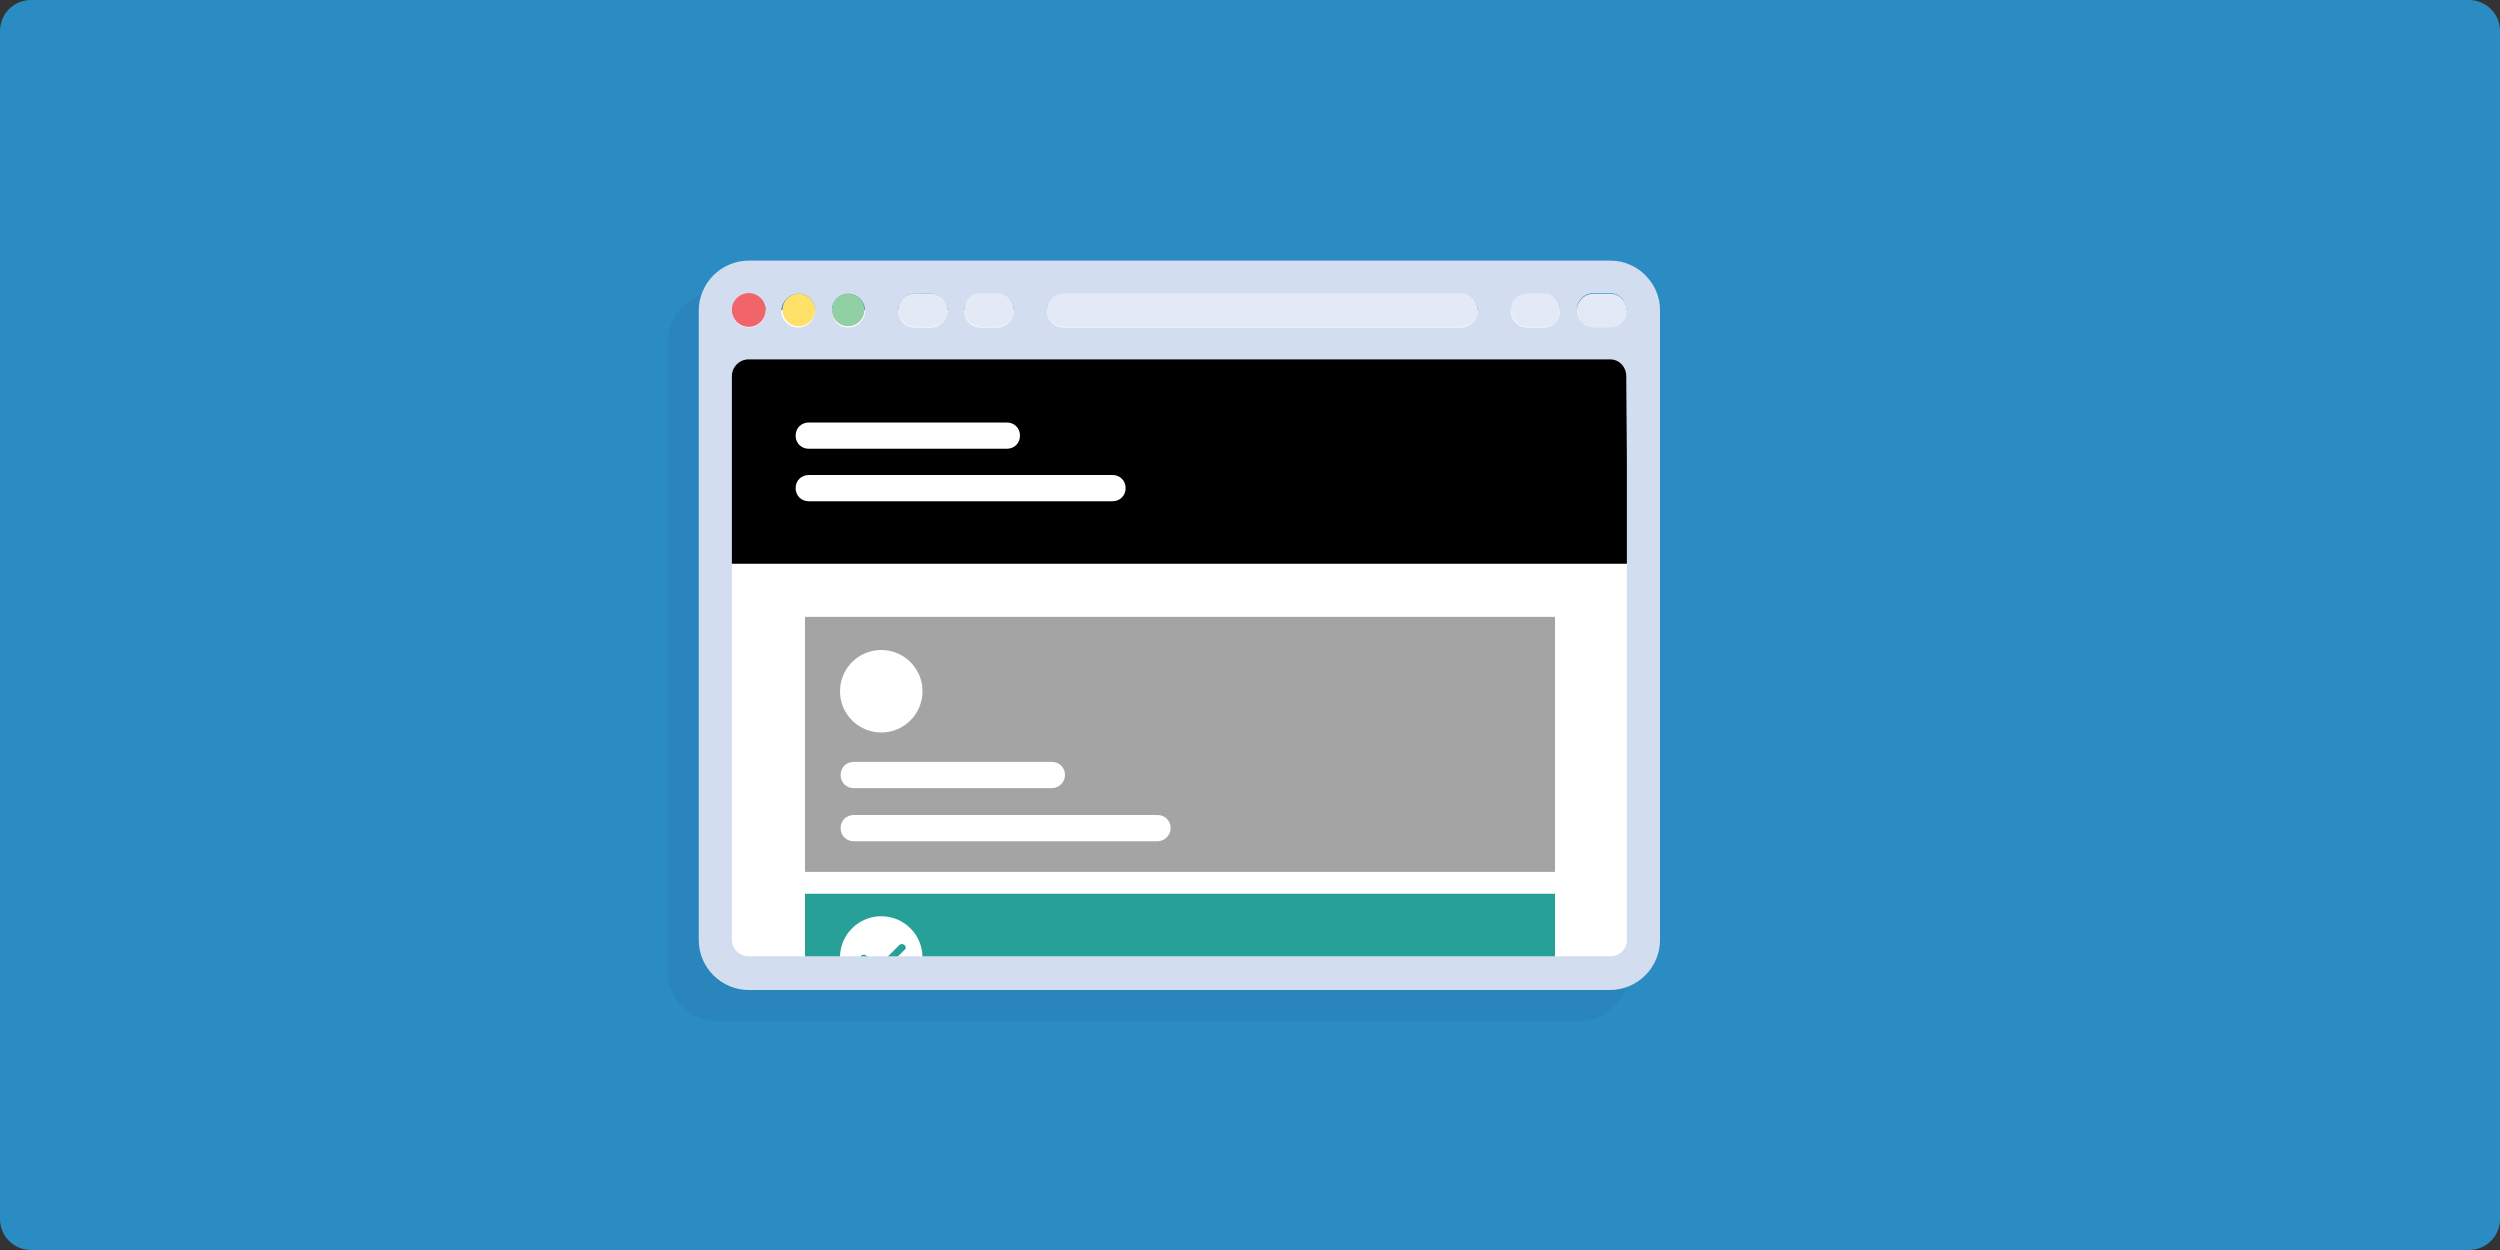 <?xml version="1.0" encoding="utf-8"?>
<!-- Generator: Adobe Illustrator 23.0.2, SVG Export Plug-In . SVG Version: 6.00 Build 0)  -->
<svg version="1.1" id="Layer_1" xmlns="http://www.w3.org/2000/svg" xmlns:xlink="http://www.w3.org/1999/xlink" x="0px" y="0px"
	 viewBox="0 0 400 200" style="enable-background:new 0 0 400 200;" xml:space="preserve">
<rect x="0" y="0" width="400" height="200" fill="#333333" stroke="none"/>
<style type="text/css">
	.st0{fill:#2B8CC4;}
	.st1{opacity:5.000000e-02;enable-background:new    ;}
	.st2{fill:#FFFFFF;}
	.st3{fill:#A5A4A4;}
	.st4{fill:#27A197;}
	.st5{fill:#D3DDF0;}
	.st6{fill:#F1656A;}
	.st7{fill:#FFE169;}
	.st8{fill:#91CFA5;}
	.st9{fill:#E4E9F6;}
</style>
<g>
	<path class="st0" d="M400,195c0,2.8-2.2,5-5,5H5c-2.8,0-5-2.2-5-5V5c0-2.8,2.2-5,5-5h390c2.8,0,5,2.2,5,5V195z"/>
</g>
<g>
	<path class="st1" d="M252.7,46.7H114.8c-4.4,0-8,3.6-8,8v100.7c0,4.4,3.6,8,8,8h137.8c4.4,0,8-3.6,8-8V54.6
		C260.6,50.3,257.1,46.7,252.7,46.7z"/>
	<rect x="114.8" y="49.6" class="st2" width="147" height="105.6"/>
</g>
<g id="Layer_4">
	<rect x="115.5" y="56.8" width="146.2" height="33.4"/>
	<path class="st2" d="M178,80.2h-48.6c-1.2,0-2.1-0.9-2.1-2.1s0.9-2.1,2.1-2.1H178c1.2,0,2.1,0.9,2.1,2.1S179.2,80.2,178,80.2z"/>
	<path class="st2" d="M161.1,71.8h-31.7c-1.2,0-2.1-0.9-2.1-2.1s0.9-2.1,2.1-2.1h31.7c1.2,0,2.1,0.9,2.1,2.1S162.3,71.8,161.1,71.8z
		"/>
	<rect x="128.8" y="98.7" class="st3" width="120" height="40.8"/>
	<rect x="128.8" y="143" class="st4" width="120" height="12.5"/>
	<g>
		<path class="st2" d="M134.4,153.2c0-3.7,3-6.6,6.6-6.6c3.7,0,6.6,3,6.6,6.6"/>
		<path class="st4" d="M144.7,151.2c-0.2-0.2-0.6-0.2-0.8,0l-3.5,3.5l-1.8-1.8c-0.2-0.2-0.6-0.2-0.8,0c-0.2,0.2-0.2,0.6,0,0.8
			l2.2,2.2c0.1,0.1,0.2,0.2,0.4,0.2c0.1,0,0.3-0.1,0.4-0.2l3.9-3.9C145,151.8,145,151.4,144.7,151.2z"/>
	</g>
	<g>
		<circle class="st2" cx="141" cy="110.6" r="6.6"/>
	</g>
	<path class="st2" d="M185.2,134.6h-48.6c-1.2,0-2.1-0.9-2.1-2.1s0.9-2.1,2.1-2.1h48.6c1.2,0,2.1,0.9,2.1,2.1
		S186.3,134.6,185.2,134.6z"/>
	<path class="st2" d="M168.3,126.1h-31.7c-1.2,0-2.1-0.9-2.1-2.1s0.9-2.1,2.1-2.1h31.7c1.2,0,2.1,0.9,2.1,2.1
		S169.4,126.1,168.3,126.1z"/>
</g>
<g id="Layer_3">
	<g>
		<path class="st5" d="M257.7,41.7H119.8c-4.4,0-8,3.6-8,8v100.7c0,4.4,3.6,8,8,8h137.8c4.4,0,8-3.6,8-8V49.6
			C265.6,45.3,262,41.7,257.7,41.7z M244.4,47h2.6c1.5,0,2.6,1.2,2.6,2.7c0,1.5-1.2,2.7-2.6,2.7h-2.6c-1.5,0-2.7-1.2-2.7-2.7
			C241.8,48.2,242.9,47,244.4,47z M170.2,47h63.6c1.5,0,2.6,1.2,2.6,2.7c0,1.5-1.2,2.7-2.6,2.7h-63.6c-1.5,0-2.7-1.2-2.7-2.7
			C167.5,48.2,168.7,47,170.2,47z M156.9,47h2.7c1.5,0,2.6,1.2,2.6,2.7c0,1.5-1.2,2.7-2.6,2.7h-2.7c-1.5,0-2.6-1.2-2.6-2.7
			C154.3,48.2,155.5,47,156.9,47z M146.3,47h2.7c1.5,0,2.6,1.2,2.6,2.7c0,1.5-1.2,2.7-2.6,2.7h-2.7c-1.5,0-2.6-1.2-2.6-2.7
			C143.7,48.2,144.9,47,146.3,47z M135.7,47c1.5,0,2.7,1.2,2.7,2.7c0,1.5-1.2,2.7-2.7,2.7s-2.6-1.2-2.6-2.7
			C133.1,48.2,134.3,47,135.7,47z M127.8,47c1.5,0,2.6,1.2,2.6,2.7c0,1.5-1.2,2.7-2.7,2.7c-1.5,0-2.7-1.2-2.7-2.7
			C125.1,48.2,126.3,47,127.8,47z M119.8,47c1.5,0,2.7,1.2,2.7,2.7c0,1.5-1.2,2.7-2.7,2.7s-2.7-1.2-2.7-2.7
			C117.2,48.2,118.4,47,119.8,47z M260.3,73.5v76.9c0,1.5-1.2,2.6-2.6,2.6H119.8c-1.5,0-2.7-1.2-2.7-2.6V73.5V60.2
			c0-1.5,1.2-2.7,2.7-2.7h137.8c1.5,0,2.6,1.2,2.6,2.7L260.3,73.5L260.3,73.5z M257.7,52.3H255c-1.5,0-2.7-1.2-2.7-2.7
			s1.2-2.7,2.7-2.7h2.6c1.5,0,2.6,1.2,2.6,2.7C260.3,51.1,259.1,52.3,257.7,52.3z"/>
		<circle class="st6" cx="119.8" cy="49.6" r="2.7"/>
		<circle class="st7" cx="127.8" cy="49.6" r="2.6"/>
		<circle class="st8" cx="135.7" cy="49.6" r="2.6"/>
		<g>
			<path class="st9" d="M146.3,52.3h2.7c1.5,0,2.6-1.2,2.6-2.7S150.5,47,149,47h-2.7c-1.5,0-2.6,1.2-2.6,2.7
				C143.7,51.1,144.9,52.3,146.3,52.3z"/>
			<path class="st9" d="M156.9,52.3h2.7c1.5,0,2.6-1.2,2.6-2.7s-1.2-2.7-2.6-2.7h-2.7c-1.5,0-2.6,1.2-2.6,2.7
				C154.3,51.1,155.5,52.3,156.9,52.3z"/>
			<path class="st9" d="M244.4,52.3h2.6c1.5,0,2.6-1.2,2.6-2.7s-1.2-2.7-2.6-2.7h-2.6c-1.5,0-2.7,1.2-2.7,2.7
				C241.8,51.1,242.9,52.3,244.4,52.3z"/>
			<path class="st9" d="M257.7,47H255c-1.5,0-2.7,1.2-2.7,2.7c0,1.5,1.2,2.7,2.7,2.7h2.6c1.5,0,2.6-1.2,2.6-2.7
				C260.3,48.2,259.1,47,257.7,47z"/>
			<path class="st9" d="M170.2,52.3h63.6c1.5,0,2.6-1.2,2.6-2.7s-1.2-2.7-2.6-2.7h-63.6c-1.5,0-2.7,1.2-2.7,2.7
				C167.5,51.1,168.7,52.3,170.2,52.3z"/>
		</g>
	</g>
</g>
</svg>

